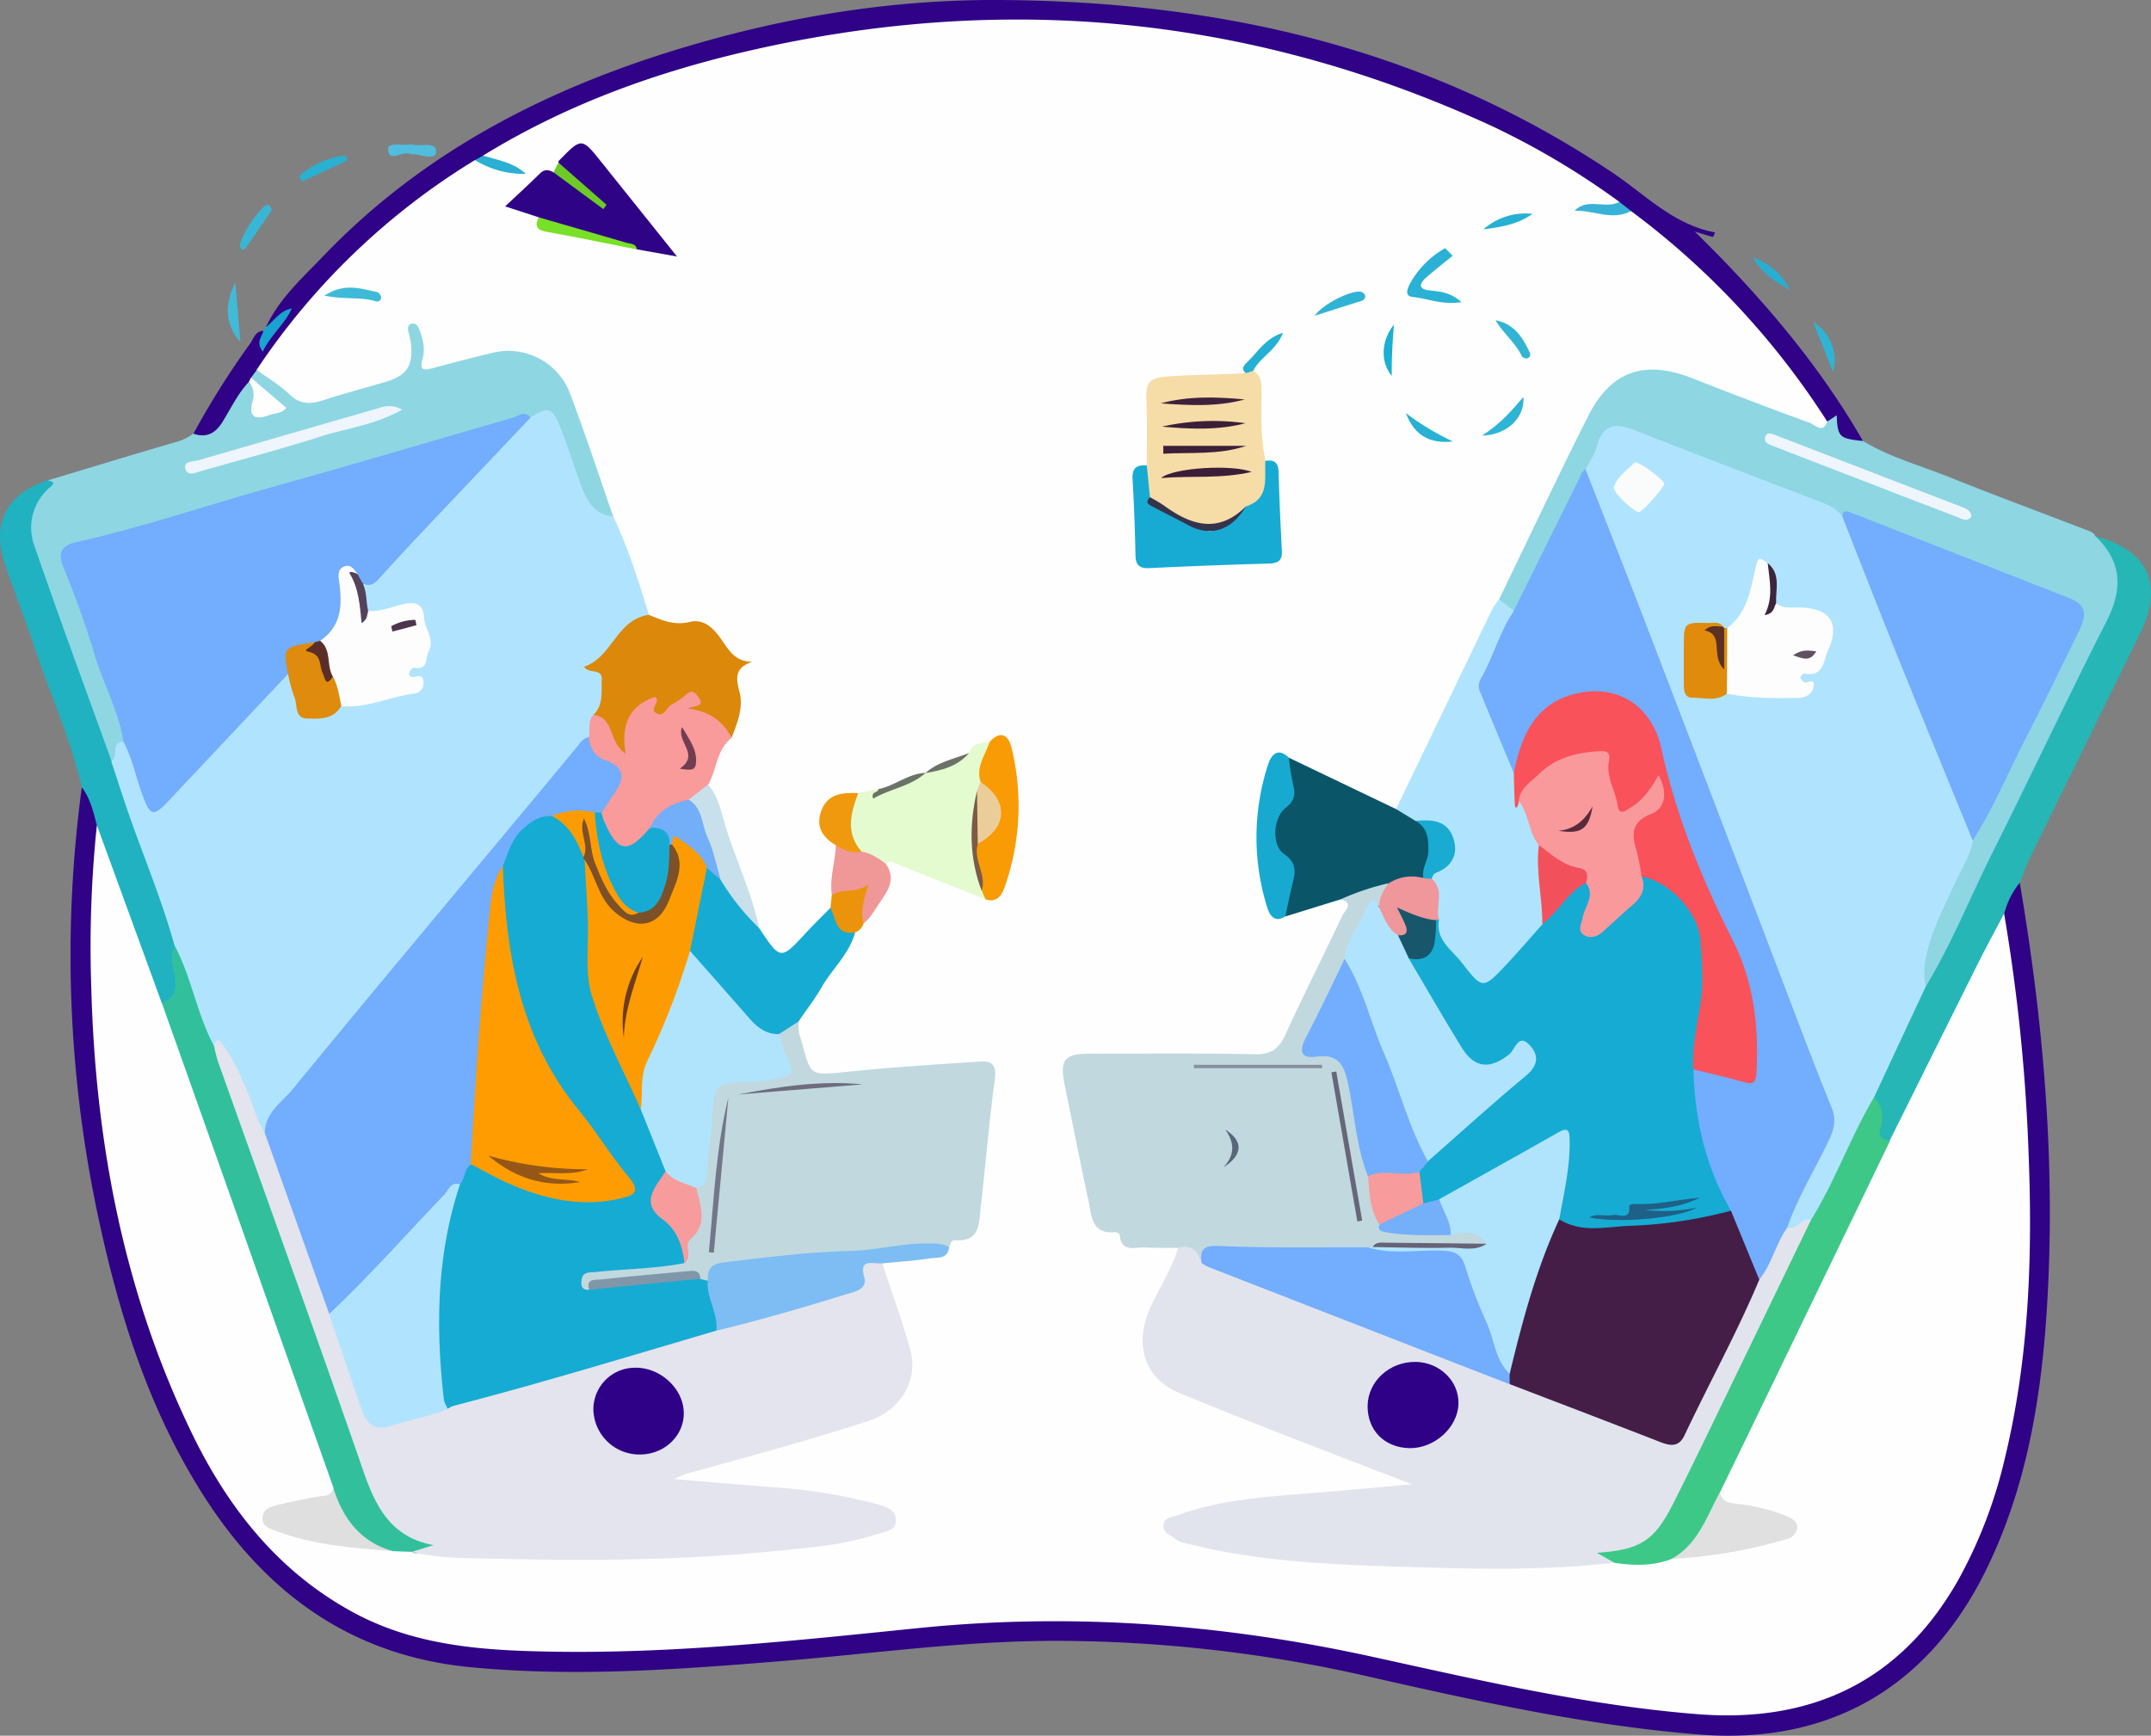 <svg xmlns="http://www.w3.org/2000/svg" viewBox="0 0 544.29 439.28"><rect x="0" y="0" width="544.29" height="439.28" fill="#808080" stroke="none"/><defs><style>.cls-1{fill:#2f0286;}.cls-2{fill:#8dd6e2;}.cls-3{fill:#8ed6e2;}.cls-4{fill:#2f0287;}.cls-5{fill:#26b6b6;}.cls-6{fill:#20b2c1;}.cls-7{fill:#50bdde;}.cls-8{fill:#41bad8;}.cls-9{fill:#39b6d5;}.cls-10{fill:#2eb4d5;}.cls-11{fill:#1aa2d1;}.cls-12{fill:#29b1d1;}.cls-13{fill:#27afd3;}.cls-14{fill:#fefefe;}.cls-15{fill:#b0e4fe;}.cls-16{fill:#72adfe;}.cls-17{fill:#eff5fc;}.cls-18{fill:#39b2d7;}.cls-19{fill:#2bafd2;}.cls-20{fill:#3dc887;}.cls-21{fill:#32c09c;}.cls-22{fill:#e3e4ed;}.cls-23{fill:#e2e4ed;}.cls-24{fill:#c1d8df;}.cls-25{fill:#0b5569;}.cls-26{fill:#f6dca7;}.cls-27{fill:#16abd3;}.cls-28{fill:#db880b;}.cls-29{fill:#f99a9b;}.cls-30{fill:#e3fbcf;}.cls-31{fill:#7dbdf3;}.cls-32{fill:#17abd3;}.cls-33{fill:#2f0386;}.cls-34{fill:#f99b05;}.cls-35{fill:#18a9d0;}.cls-36{fill:#dfe0df;}.cls-37{fill:#dfdfdf;}.cls-38{fill:#c8e0eb;}.cls-39{fill:#ef9897;}.cls-40{fill:#f1990e;}.cls-41{fill:#eb940b;}.cls-42{fill:#2ab1d5;}.cls-43{fill:#78e027;}.cls-44{fill:#3ebad8;}.cls-45{fill:#6dca27;}.cls-46{fill:#2fb3d5;}.cls-47{fill:#32b5d4;}.cls-48{fill:#28b1d3;}.cls-49{fill:#26b1d2;}.cls-50{fill:#1bafd2;}.cls-51{fill:#24b0d3;}.cls-52{fill:#6c7267;}.cls-53{fill:#6b7167;}.cls-54{fill:#fdfdfd;}.cls-55{fill:#e08b0c;}.cls-56{fill:#fafcfc;}.cls-57{fill:#3c263d;}.cls-58{fill:#441e47;}.cls-59{fill:#f9525b;}.cls-60{fill:#fa999b;}.cls-61{fill:#ef979b;}.cls-62{fill:#f2515c;}.cls-63{fill:#19abd2;}.cls-64{fill:#df8b0d;}.cls-65{fill:#54425a;}.cls-66{fill:#5b2f28;}.cls-67{fill:#2f0187;}.cls-68{fill:#b0e4fd;}.cls-69{fill:#72aefd;}.cls-70{fill:#f79b9d;}.cls-71{fill:#74affa;}.cls-72{fill:#898e9d;}.cls-73{fill:#676678;}.cls-74{fill:#666277;}.cls-75{fill:#5a677b;}.cls-76{fill:#f89b9c;}.cls-77{fill:#8097a9;}.cls-78{fill:#737787;}.cls-79{fill:#6e6c7d;}.cls-80{fill:#3b1f38;}.cls-81{fill:#3c2039;}.cls-82{fill:#3c1f38;}.cls-83{fill:#3e223b;}.cls-84{fill:#34344d;}.cls-85{fill:#fc9c02;}.cls-86{fill:#73aef8;}.cls-87{fill:#713d51;}.cls-88{fill:#ebcd9a;}.cls-89{fill:#7a5b47;}.cls-90{fill:#605062;}.cls-91{fill:#5b3124;}.cls-92{fill:#18576b;}.cls-93{fill:#1e6087;}.cls-94{fill:#592a3b;}.cls-95{fill:#fe9c01;}.cls-96{fill:#4b364d;}.cls-97{fill:#7c5029;}.cls-98{fill:#6f3b1d;}.cls-99{fill:#955717;}</style></defs><title>Recurso 8</title><g id="Capa_2" data-name="Capa 2"><g id="Capa_1-2" data-name="Capa 1"><path class="cls-1" d="M511.08,223.41c5.93,34.9,9,70,7,105.41-1.34,23.85-5,47.33-15.8,69.06-14.74,29.55-39.8,43.79-72.71,41.07-28.25-2.32-55.85-8.41-83.43-14.68a355.68,355.68,0,0,0-79.21-9c-22.64,0-45.14,3.1-67.69,5-26.72,2.19-53.4,4.25-80.25,1.66-28.21-2.72-49.23-16.79-65-39.68C38.21,359.12,30.06,333,24.44,306a317.11,317.11,0,0,1-3.73-106.79c4.32,2,4.29,6.08,4.91,9.88-.86,13.64-1.1,27.3-.84,41,.72,37.91,7.74,74.53,23.66,109.09C56.69,377.09,68,392.75,85,403.77c9.92,6.43,20.75,9.81,32.27,11.19,23.42,2.79,46.8,1.37,70.22-.45,18.25-1.43,36.45-3.3,54.72-4.56,8-.54,16-.63,23.9-1.53,7.12-.81,14.28.59,21.41,1,30.2,1.83,59.69,8,89.08,14.84a356.55,356.55,0,0,0,52.33,8c21.45,1.75,40.79-3.1,55.69-19.85,12-13.47,18.13-29.75,21.91-47.05,4.17-19.11,5.26-38.45,5.37-58,.14-24.59-2.72-48.82-5.54-73.12-.08-.65-.33-1.28-.4-1.95C506.25,228.52,507.18,225.11,511.08,223.41Z"/><path class="cls-2" d="M471.41,111.6c6.81,4.14,14.51,6.2,21.82,9.14,11.31,4.56,22.77,8.77,34.14,13.17,1,.4,2.28.62,2.86,1.8,7.46,3.63,9,12.55,4.87,20.27-8.08,15.28-14.87,31.2-22.81,46.55-7.25,14-13.58,28.51-20.8,42.55-1,1.92-1.38,4.64-4.43,4.74-3.47-4.66-1-9.22.5-13.62,2.75-8.18,7-15.74,10.64-23.53,8.61-17.24,17.28-34.46,25.57-51.87,2.78-5.85,2.33-7-3.55-9.2-16.62-6.29-33.21-12.69-49.69-19.36-1.53-.61-3-1.57-4.74-1.24-16.54-7.66-33.9-13.25-50.8-20-6.75-2.72-7.1-2.42-10.53,4.26a43.75,43.75,0,0,1-2.19,3.9C397.11,129.52,392,140,386.85,150.34c-.86,1.73-1.16,3.9-3.36,4.69a5.5,5.5,0,0,1-4.85-3.51,5,5,0,0,1,.63-3.35c7.11-15,14.34-30,22-44.76,5.22-10,15.11-13.61,25.72-9.7,9.52,3.51,19,7.09,28.42,10.89,1.95.79,3.89,2,6.18,1.15,2.26-1.44,4.11-2.22,4.69,1.66C466.7,110.07,469.89,110,471.41,111.6Z"/><path class="cls-3" d="M12.14,121.56C23,118.3,33.73,115,44.58,111.85a12.71,12.71,0,0,0,4.34-2.11c4.39-1,6.67-4.22,8.82-7.8,1.34-2.23,2-5.32,5.51-5.52a3.88,3.88,0,0,1,1.94,3.79c-.73,4.76,2,3.87,5.42,2.83a25.2,25.2,0,0,1-7.7-7.61,2.3,2.3,0,0,1,2.54-2.2c3.47,1,5.93,3.6,8.82,5.51a8.33,8.33,0,0,0,7.56,1c4.76-1.46,9.59-2.72,14.37-4.12,5.66-1.66,6.56-3,6.4-8.91-.06-2-1.36-5,1.75-5.28,2.86-.29,3.38,2.74,3.88,5,1.18,5.21,1.13,5.23,6.48,3.9,2.9-.73,5.8-1.47,8.71-2.15,9.31-2.16,17.85,1.27,21.57,10,4.23,9.9,7.5,20.23,10.84,30.49a2.79,2.79,0,0,1-.23,1.94c-3.85,1.09-6.55-.32-8.68-4.89-1.47-3.17-2.39-6.57-3.6-9.85-.68-1.88-1.38-3.76-2-5.66-1.17-3.71-3.41-5.16-7.19-3.77-9.65,1.82-18.87,5.18-28.28,7.83C77.88,122.1,50,130.37,22,138.1c-5.06,1.39-5.41,1.93-3.7,6.9,3.94,11.47,7.77,23,12.11,34.32,1,2.6,2.33,5.21,1.51,8.18-1.43,1.72-.87,4.75-3.65,5.6-2.29-.44-2.44-2.52-3.05-4.14-5.94-15.83-11.3-31.86-17.1-47.74C5.43,133.91,6.44,127.22,12.14,121.56Z"/><path class="cls-4" d="M65,93.6l-1.48,2c.22.51,0,.83-.5,1-2.86,3-4.61,6.81-6.79,10.29-1.74,2.79-4.05,4-7.28,2.87A209.62,209.62,0,0,1,63.26,87c.91-1.23,1.29-3.17,3.35-3.29,2.62,1.67,2.16-2,3.56-2-.72.57-1.52,1.58-2.9,1.12,3.33-7.21,9.2-12.44,14.52-18C107.33,38.17,139,22.08,174,11.72,199.66,4.12,225.93-.12,252.64,0,308.38.27,361.06,12.16,408.1,43.75c8.29,5.57,15.36,13.12,25.89,15.07-.18.39-.35.78-.52,1.18l-4.62-1.39c16.31,16,31.12,33.13,42.56,53-6-.62-6.42-1-6.65-6.51l-2.39,1.59c-1.7-.26-2.4-1.67-3.23-2.87a225.39,225.39,0,0,0-46.58-49.24,45,45,0,0,0-4.91-3.27C372.26,26.49,332.47,13.42,290,8.62,231.34,2,175.45,11.23,123.41,40.11c-.85.54-1.8.9-2.63,1.47A179.56,179.56,0,0,0,68.55,90.45C67.61,91.76,66.91,93.4,65,93.6Z"/><path class="cls-5" d="M487.26,249.74c6.57-10.81,11.23-22.57,16.87-33.84,9.74-19.47,19-39.19,28.87-58.58,4.21-8.22,4-15.15-2.77-21.61,13.25,3.46,17.35,12.18,11.37,24.44-9.19,18.82-18.48,37.58-27.68,56.4-1.09,2.22-1.9,4.57-2.84,6.86a20.14,20.14,0,0,0-3.94,7.9,26.84,26.84,0,0,1-2.87,8.36q-11.16,21.9-21.64,44.12c-1,2.17-1.73,4.75-4.49,5.61-2.85,0-3.82-1.69-3.61-4.17a15.17,15.17,0,0,0-1.17-7.24c-.29-1.92.49-3.59,1.31-5.23,3.27-6.54,6.52-13.09,9.82-19.62C485.16,251.82,485.76,250.4,487.26,249.74Z"/><path class="cls-6" d="M12.14,121.56c2.41.61.9,1.36.1,2.13a13.35,13.35,0,0,0-3.45,14.7c6.26,18.18,12.93,36.2,19.45,54.29a5.56,5.56,0,0,1,2.31,3.12C35.06,209,40.1,221.9,44.65,235a11,11,0,0,1,.67,4.89c-.88,2.25,0,4.46.13,6.69.15,3.19.53,6.71-3.83,7.77-2.24-.32-2.79-2.18-3.41-3.88C34,239.09,30,227.64,25.9,216.18c-.83-2.37-.92-4.89-1.39-7.33-.88-3.35-1.65-6.75-3.8-9.6-2.82-12.17-8-23.52-11.94-35.32-2.34-7.09-5.1-14-7.5-21.11C-2.25,132.42,1.61,125,12.14,121.56Z"/><path class="cls-7" d="M104.36,36.52c2,.79,6.06-1,6,1.95-.07,2.24-3.9.57-6.06.57a1.18,1.18,0,0,1-.49-.08c-1.89-.9-5.48,2.37-5.61-1.11C98.09,35.74,102.13,37,104.36,36.52Z"/><path class="cls-8" d="M59.56,71.59c.5,5.78.86,10,1.27,14.89C57.18,82.72,56.54,77,59.56,71.59Z"/><path class="cls-9" d="M68.76,53.14c-2.21,3.26-4.41,6.7-6.88,9.94-.39.51-1.51-.48-1.12-1.45a25.27,25.27,0,0,1,6.16-9.45C67.53,51.62,68.5,51.72,68.76,53.14Z"/><path class="cls-10" d="M463.85,94.16,458.8,81.51A11.22,11.22,0,0,1,463.85,94.16Z"/><path class="cls-11" d="M67.27,82.81c2.12-1.63,3.54-4.2,6.58-4.77-1.75,4-5.29,6.62-7.36,10.95-1.95-2.63,0-3.83.12-5.29Z"/><path class="cls-12" d="M75.67,44.6a21.16,21.16,0,0,1,11.69-5.23l.57,1.2L76.5,45.93Z"/><path class="cls-13" d="M452.92,73.31c-3.77-2-7.22-4.35-9.43-8.14A16.4,16.4,0,0,1,452.92,73.31Z"/><path class="cls-14" d="M24.51,208.85q8.21,22.47,16.4,44.94c2,1.07,2.39,3.12,3.07,5,9.5,25.74,18.37,51.7,27.75,77.48,4.21,11.56,8.18,23.21,12.38,34.77.68,1.88,1.51,3.72,1.21,5.79-.42,2.44-2.33,3-4.34,3.36-2.91.57-5.85,1-8.72,1.83-1.26.35-3,.6-3.12,2-.18,1.79,1.71,2.19,3,2.79a18.39,18.39,0,0,0,5.23,1.48c7.34,1,14.57,2.81,22,2.88a23.77,23.77,0,0,1,4.91.41A167.68,167.68,0,0,0,125.66,393c26.28.54,52.55.29,78.7-2.92a100.55,100.55,0,0,0,14.73-2.63c1.8-.49,4.66-.62,4.53-3-.13-2.18-2.9-2.42-4.79-2.87a181.94,181.94,0,0,0-20.66-3.4c-7.6-.9-15.29-.71-22.86-1.92a14.61,14.61,0,0,1-3.42-.61c-2-.83-2.15-1.9-.33-3.12a16.37,16.37,0,0,1,4.66-1.74c14-4.16,28.29-7.54,42.11-12.44,9.53-3.39,12.93-10,9.6-19.54q-2.33-6.6-4.51-13.24c-.61-1.87-1.46-3.76-.61-5.8,2.63-2.52,6-2.27,9.28-2.61,2.57-.26,5.39.09,7-2.66a5.26,5.26,0,0,1,3.21-2.22c2.72-.68,3.7-2.71,3.95-5.14,1.09-10.73,2.73-21.4,3.56-32.16.28-3.64-1.25-4.73-4.52-4.73a140,140,0,0,0-15.87,1.34c-5.6.66-11.23.54-16.83,1.33-7.1,1-9-.67-11-7.69a14.36,14.36,0,0,1-.7-5.4c.53-3.82,3.07-6.56,5.17-9.54,3.16-4.49,6.3-9,9-13.78a33.91,33.91,0,0,1,2.53-3.45c3.5-4.35,6.91-8.74,6.13-14.86,1.52-2.08,3.27-.75,4.89-.25,7.08,2.2,13.72,5.49,20.62,8.14,2.54-.28,3.76-2,4.35-4.22,2.66-9.76,3.53-19.64,1.45-29.63-.44-2.09-.87-4.54-4.1-3.59a14,14,0,0,0-5.42,2.57c-3.28,2.19-7.19,3-10.58,5a12.33,12.33,0,0,1-1.29.57c-3.86,1.18-7.41,3.21-11.36,4.14-1.66.07-3.21.73-4.85.94-.81.12-1.64.08-2.45.23-6.51,1.16-7.7,5.13-3.26,11,1.66,4.64-.64,9.21-.27,13.84a8.25,8.25,0,0,1-.63,2.86A69.06,69.06,0,0,1,202.22,240c-4.16,4-5.17,3.88-8.57-.61a17.77,17.77,0,0,1-2.71-4.75c-4-11.92-8.25-23.74-12.36-35.61.85-4.89,1.27-10,5.49-13.51,3.1-5.34.45-11.44,2.26-17,.61-1.86-2.4-2.37-3.32-3.92-2.65-4.5-6.58-6.19-11.77-5.51-3,.38-5.38-1.37-7.59-3.21-3.36-8.22-7.25-16.27-8.5-25.21-3.63-10.45-7.09-21-11-31.32a16.66,16.66,0,0,0-19.45-10.07c-5.15,1.21-10.27,2.56-15.38,3.94-2.23.6-3.22.34-2.43-2.29s.11-5.27-.87-7.77c-.31-.77-.9-1.48-1.88-1.23s-1,1.15-.81,2a26.2,26.2,0,0,1,.65,2.89c.58,5.85-1,8.24-6.54,9.87-5.23,1.54-10.52,2.92-15.71,4.62-3.21,1-5.8,1.09-8.48-1.49-2.46-2.39-5.52-4.17-8.32-6.22a177.07,177.07,0,0,1,55.22-53.07,4.72,4.72,0,0,1,2.86.32c2,.66,4.11.85,5.78,1.88-1.77-1.67-5.17-.55-6.55-3.36,20.56-12.66,43-20.85,66.31-26.29C253.72-2.13,316.88,3.89,377.72,32a197.86,197.86,0,0,1,32.06,19.1c-1.24,2.19-3.25,1.81-5.6,1.59-.21,0-.23-.07.24.07,2.73.8,5.57,0,8.31.66a201.8,201.8,0,0,1,49.64,53.27c-1.15,3.24-3.11.8-4.35.35q-14.92-5.44-29.71-11.28c-12.1-4.74-20.6-2-26.41,9.49-7.77,15.36-15.07,31-22.58,46.44.5,1.8-.48,3.24-1.18,4.72-7.24,15.33-15.32,30.25-22.3,45.72a6,6,0,0,1-2.49,3c-2.32.76-4.17-.52-6.06-1.45-7.24-3.57-14.41-7.28-21.7-10.73-3-.54-3.77,1.75-4.25,3.82-2.28,9.84-2.63,19.74-.07,29.61.53,2.05,1.13,4.36,4.15,4,4.92-.69,9.2-3.89,14.35-3.63,2.76.93,2.33,3,1.49,4.88-4.88,11.14-10.23,22-15.84,32.82-1.62,3.13-4.41,3.68-7.59,3.66-13.15-.06-26.3.17-39.45.13-7.52,0-8.25.84-6.95,8,1.72,9.5,3.95,18.9,5.9,28.36.88,4.26,7.42,9.35,11.78,9.55,3.11.14,6.36-.69,9.24,1.24,1.23,2.05.14,3.86-.68,5.65-1.44,3.18-3.16,6.24-4.6,9.42-4.73,10.45-2.19,17.19,8.35,21.6,15.65,6.55,31.51,12.61,47.36,18.66,2,.77,4.08,1.46,6,2.41,1.43.7,3.59,1.3,3.14,3.22s-2.67,1.8-4.27,1.74c-6.84-.27-13.6.86-20.41,1.19a191.3,191.3,0,0,0-28.19,3.58,27.19,27.19,0,0,0-6.15,2c-2,.95-1.91,2.09-.18,3.22a14.29,14.29,0,0,0,5.16,1.79c11.93,2.4,24,3.4,36.13,4.33,14.62,1.12,29.25.69,43.88.95,8.16.15,16.27-.55,24.41-1a84.66,84.66,0,0,0,14.14-1c8.93-.91,17.89-1.7,26.49-4.51,1.21-.4,3-.52,3.07-2.09.06-1.87-1.87-2.1-3.23-2.53a75,75,0,0,0-9.24-2.14c-2.33-.41-4.67-1-5.19-3.86,1-5.49,3.82-10.28,6.27-15.15,11.4-22.59,22-45.58,33.48-68.13,1.13-2.22,2-4.58,4.13-6.16q11.2-22.53,22.44-45.05c2.07-4.14,4.31-8.21,6.46-12.32a456.49,456.49,0,0,1,6.17,60.06c1.06,26.19.22,52.24-6,77.87a119.18,119.18,0,0,1-11.7,30.6c-14.53,25.74-37.07,36.34-65.86,34.1-28.09-2.19-55.47-8.64-82.93-14.64-37.78-8.24-75.93-11.09-114.59-7.14-30.61,3.12-61.28,6.44-92.13,5.95-17.34-.27-34.63-1.32-50.42-9.8-19.79-10.64-32.73-27.56-42-47.34C31.06,325.81,24.1,288.39,23.09,249.76A297.36,297.36,0,0,1,24.51,208.85Z"/><path class="cls-15" d="M487.26,249.74q-6.51,13.92-13,27.86c0,4-2.44,7.09-4,10.44-3.35,7.15-6.07,14.66-11.07,20.95-2.4,1-4.48,4.42-7.5,1.05.26-5.24,3.58-9.22,5.73-13.64,6-12.37,6-12.28,1-25.08-13.94-35.63-27.33-71.46-41-107.18-4.53-11.8-8.87-23.67-13.58-35.41-1.29-3.2-3-6.35-2.58-10,1-1.93,2.28-3.76,2.83-5.8,1.43-5.41,4.5-6,9.28-4.15,16.14,6.35,32.35,12.51,48.54,18.73a10.44,10.44,0,0,1,4.33,3.2c2,1,2.56,3,3.29,4.82,9.45,23.83,19.05,47.61,28.59,71.41a11.8,11.8,0,0,1,1.14,5.81c-.84,4.09-3.12,7.57-4.82,11.29-3.08,6.74-6.64,13.28-7.5,20.88A20.17,20.17,0,0,0,487.26,249.74Z"/><path class="cls-16" d="M401.18,118.71c5.68,14.54,11.43,29.05,17,43.63q18.92,49.32,37.73,98.7c2.49,6.51,5,13,7.64,19.47,1.18,2.92.49,5.45-.79,8.12-3.52,7.33-7.8,14.3-10.51,22-.93,5.27-2.28,10.32-7.18,13.47-3-1.14-2.86-4.24-4-6.52a113.76,113.76,0,0,1-4.46-10.55,77.76,77.76,0,0,1-9.6-33,5.2,5.2,0,0,1,.71-3.33c3.3-2.29,6.42-.11,9.53.53,5.32,1.09,5,1.09,5.59-4.09,1.77-14.66-4.89-26.92-10.74-39.39a194.1,194.1,0,0,1-13-37.66c-2.1-8.81-6.12-12.53-14.89-13.61-6.46-.8-13.06,3.14-16.72,9.65-1.72,3.06-1.68,6.83-4.1,9.56-2.73.19-3.09-2.08-3.74-3.82-1.69-4.5-3.43-9-5.32-13.39a10.62,10.62,0,0,1,.31-10c1.78-3.18,3-6.66,4.56-9.93.83-1.7,1.33-3.88,3.86-4q8.07-16.26,16.11-32.52C399.79,120.88,400.06,119.55,401.18,118.71Z"/><path class="cls-16" d="M499.18,212.73c-6.26-15.33-12.58-30.63-18.77-46-4.83-12-9.5-24-14.25-36.05.16-1.43.9-1.46,2.06-1,18.37,7.2,36.76,14.35,55.12,21.59,4.4,1.73,5,3.79,2.6,8.67-4.36,8.93-8.7,17.87-13.25,26.7S504.48,204.45,499.18,212.73Z"/><path class="cls-15" d="M383.11,154.57c-3.69,5.32-5.21,11.7-8.44,17.25a3.69,3.69,0,0,0-.12,3.35q4.23,10.25,8.5,20.47c2,1.76,1.82,4.08,1,6.14-.93,2.37.86.16.93.67,3.41,3.2,3.78,7.81,5.5,11.79-.06,6.18,1.74,12.25,1,18.46-2.94,6.88-8.43,11.66-13.76,16.55-1.32,1.21-3.28,1.64-4.48.2-4.15-4.94-10.07-8.79-10.39-16.19-.26-3.69-.06-7.43-1.28-11-.07-1.56,1.05-2.31,2.12-3.1,2.17-1.59,3.45-3.64,2.67-6.39s-3.18-3.55-5.79-3.75a17,17,0,0,1-2.46-.29c-2-.89-4.59-1-4.87-3.93q12.17-25.32,24.36-50.64a19.26,19.26,0,0,1,1.7-2.46Z"/><path class="cls-17" d="M498.88,130.67c-1.11,1.63-2.54.59-3.78.12q-14.21-5.43-28.38-10.93c-5.9-2.28-11.8-4.53-17.68-6.84-1.17-.46-3-.9-2.31-2.6.55-1.34,2-.5,3.07-.09q23.28,9,46.54,17.94C497.39,128.68,498.6,129,498.88,130.67Z"/><path class="cls-15" d="M155.15,130.68c3.81,8,6.46,16.47,9.06,24.93-1.16,2.25-4.14,2.38-5.35,4.31-2.57,4.12-8.92,6.58-5.52,13.5,1.18,2.41-.06,5.58-1.85,8-1.09,1.57-.8,3.59-1.71,5.22-15.72,18.26-30.77,37.1-46.26,55.55C93,254.66,82.83,267.36,72.29,279.78c-1.85,2.18-3.17,4.65-4.81,6.93-3,.23-3.24-2.22-4-4.14-1.91-5.11-3.74-10.26-6.72-14.9-.87-1.35-1.38-3.12-3.54-2.91-4.77-7.8-7.19-16.43-9-25.28-3-10.84-7.29-21.26-11.07-31.85-1.77-4.94-3.33-10-5-14.95,2-1.1-.31-4.72,3-5,3.37,1.59,3.29,5.14,4.47,8,.58,1.38.77,2.9,1.29,4.3,1.48,4,2.57,4.23,5.34,1,8.11-9.48,17.46-17.79,25.63-27.22,1.37-1.59,2.73-4.05,5.69-2.93a11.91,11.91,0,0,1,2,4.5c1.78,5.45,3.3,6.12,8.68,3.74.61-.27,1.15-.67,1.74-1,3-1.06,6.25-.86,9.28-1.83s6.16-1.22,9.53-2.73c-2.75-2.26-2.59-3.88.22-5.82s3-7.07.63-11.46c-1.71-3.18-4.32-1.38-6.6-1.06-2.11.3-4.21,1.22-6.24-.26a9,9,0,0,1-1.43-6.45c9-9,17.89-18.16,26.56-27.52,5-5.44,9.64-11.42,16.21-15.25,4.51-2.83,5.64-2.59,7.6,2.36s3.61,10.28,5.5,15.39C148.73,127.07,150.6,130.35,155.15,130.68Z"/><path class="cls-16" d="M72.9,170.57q-15.08,16-30.13,32c-3.9,4.17-4.7,4.14-6.7-1.31-1.66-4.5-2.56-9.27-4.84-13.56-1.15-7.79-5.14-14.64-7.31-22.12a231.75,231.75,0,0,0-7.87-22c-1.59-3.93-.26-5.59,3.37-6.4,16.82-3.8,33.14-9.36,49.74-14,20.24-5.62,40.37-11.64,60.56-17.44,1.45-.42,3-1.9,4.54-.06q-13.83,14.59-27.66,29.2-5.28,5.6-10.44,11.29c-1.31,1.46-2.57,2.63-4.6,1.27-1.2-.13-1.77-1.15-2.6-1.78-3.46-.26-1.44,2.26-1.45,3.29,0,5.71-.74,11-6.15,14.4a7.48,7.48,0,0,1-2,.62C74.45,163.46,74.21,167.55,72.9,170.57Z"/><path class="cls-17" d="M101.75,103.69c-7,3.91-14.07,4.69-20.63,6.79-9.94,3.17-20,5.84-30.07,8.69-1.48.42-3.67,1.57-4.16-.66-.4-1.84,2-1.66,3.36-2.05q22.92-6.63,45.83-13.25A6.47,6.47,0,0,1,101.75,103.69Z"/><path class="cls-14" d="M63,96.58l.5-1,8.94,7.63c-1.11,1.48-2.91,1.31-4.39,1.87-3.34,1.26-5.27.54-4.16-3.47A5.39,5.39,0,0,0,63,96.58Z"/><path class="cls-18" d="M412.73,53.41c-4.8,2.56-9.5-.26-14.3-.08,3.34-3.44,7.8-.28,11.34-2.24Z"/><path class="cls-19" d="M122.28,39.37C126,40.55,130,41.14,133.05,44a23.51,23.51,0,0,1-12.86-3.47Z"/><path class="cls-20" d="M458.27,308.72c6.18-9.93,10-21.09,16-31.12,1.82,2.35,2.62,4.9,1.58,7.84-.8,2.28.54,3,2.43,3.24q-13.83,28.63-27.66,57.25-7.68,15.88-15.39,31.75c-1.63,7.38-3.93,14.27-12.2,16.84-4.73,1.84-9.59,1.75-14.5,1-1.79-.7-4-.37-5.45-2,.94-2.37,3-2.06,4.72-2.2a15.25,15.25,0,0,0,13-8.87c7.73-15.29,15.4-30.61,22.84-46.05C448.11,327,451.73,317.06,458.27,308.72Z"/><path class="cls-21" d="M44.29,239.48c4.22,8.05,5.55,17.24,9.88,25.25C56,266,56.28,268.05,57,269.89q19.13,52.62,37.51,105.49c2.08,6,5.47,10.59,11.87,12.47,1.64.48,4.25.49,4.12,2.84-.16,2.88-3.18,1.55-4.82,2.36a1.54,1.54,0,0,1-1.4-.3l-4.86-.18c-10.09-2-14.15-6.32-15.05-16.07Q73.13,344.75,61.93,313q-10.47-29.62-21-59.22c4.41-1.46,3.54-5.13,3-8.19C43.51,243.41,43.09,241.47,44.29,239.48Z"/><path class="cls-22" d="M104.23,392.75l5.46-1.71c-10.76-2-14.6-9.64-17.77-18.8-12-34.65-24.51-69.14-36.8-103.7a37.87,37.87,0,0,1-.95-3.81c.83-2.89,1.9-.76,2.44,0,3.65,5.31,6,11.27,8.13,17.28A24.39,24.39,0,0,0,67,286.72c2.13.91,2.49,3,3.16,4.83,4.89,13.44,9.57,27,14.45,40.41,2.19,7.67,5.14,15.08,7.81,22.59,1.8,5.08,2.87,5.74,8.15,4.47A82.69,82.69,0,0,0,113,355.25c22.61-6.76,45.32-13.21,68-19.8C191,332.72,201.07,330,211.06,327c3.08-.92,5.72-1.88,6.46-5.84.59-3.23,3.18-3.32,5.71-1.5,2.37,7.25,5,14.44,7.05,21.77,2.27,8-2.53,15.59-10.46,18.16-15.28,5-30.78,9.15-46.26,13.43a29.72,29.72,0,0,0-3,1.31c9.78.81,18.72,1.56,27.66,2.28a130,130,0,0,1,22.95,3.89c2.39.63,5.48,1.27,5.55,4.16s-3.15,3.05-5.25,3.73c-8.25,2.68-16.89,3.31-25.42,4.16-23.67,2.37-47.45,2.52-71.19,1.91C118,394.32,111,394.46,104.23,392.75Z"/><path class="cls-23" d="M458.27,308.72q-13.56,28.06-27.13,56.13-3.81,7.86-7.74,15.66c-4.76,9.44-8.29,11.74-19.32,12.48l4.41,2.5c-18.91,2.2-37.91,1.54-56.83.94-16.82-.54-33.75-1.43-50.25-5.53-1.45-.36-2.92-.5-4.14-1.54s-3.25-1.42-2.84-3.61c.34-1.87,2.07-1.74,3.46-2.25,12-4.38,24.6-4.84,37.13-5.86,7.34-.6,14.68-1.35,22.27-2-9.53-3.67-19.07-7.29-28.57-11-10.19-4-20.4-7.93-30.48-12.18-8.58-3.62-11.32-12.11-7.26-21.31,2.28-5.16,5.54-9.86,7.14-15.34,3.59-3,5.34-.28,7.15,2.27,6.07,4.27,13.29,5.88,20,8.56,19.1,7.6,38.34,14.85,57.4,22.55,11.76,4.13,23.27,8.92,34.92,13.33,6,2.25,7,2.06,9.54-3.86,4.45-10.22,9.66-20.05,14.56-30,.87-1.77,1.51-3.74,3.43-4.77,3.25-3.93,4.2-9.11,7.14-13.22C454.77,311.55,455.85,308,458.27,308.72Z"/><path class="cls-24" d="M304.1,319.69c-.92-2.94-2.5-4.87-6-3.86-2.83,0-5.66,0-8.49-.12-2.48-.13-5.88,1.37-6.26-3.14,0-.29-.81-.77-1.2-.74-6,.56-5.91-4.13-6.71-7.88-2.08-9.71-4-19.45-6-29.19-1.35-6.65-.19-8.1,6.48-8.09,13.83,0,27.66-.16,41.48.15,4.17.1,6.21-1.33,7.88-5,4.6-10.12,9.64-20,14.39-30.1.58-1.23,3.13-3.16-.48-4.08,3.06-3.77,7.17-4.71,11.76-4.39,1.38,2.52-.36,4.35-1.38,6.35-1.82-1-1.8-1-2.66,1.12-1.73,4.3-4.63,8.07-5.64,12.69-2.76,6-5.73,12-8.56,18-1.41,3-1.22,4.81,2.55,4.84,4.61,0,6.2,2.92,7.06,6.89,1.75,8.11,2.69,16.39,4.88,24.41.88,3.84,1.06,7.86,2.87,11.46,3.34,3,7.45,2,11.3,2.2a36.81,36.81,0,0,0,5.93-.22,11.08,11.08,0,0,1,7.23.56c1.65.66,3,1.64,1.43,3.66-3.82,1.69-7.86.66-11.8.9-5.46.32-11-.56-16.38.58a11.73,11.73,0,0,1-1.75.42c-11.39.43-22.79.17-34.18.14C308.91,317.22,306.27,317.56,304.1,319.69Z"/><path class="cls-24" d="M202.07,258.52a12.22,12.22,0,0,0,.15,3c3.32,11,1.49,10.86,13.43,9.61,10.69-1.11,21.44-1.72,32.17-2.47,3-.22,4.41.73,3.92,4.41-1.46,10.81-2.34,21.69-3.59,32.53-.45,4-.13,8.78-6.49,8.29-1-.08-1.21,1-1.44,1.78-9.06.73-18.07,2.13-27.14,2.51s-17.82,1.48-26.7,2.47a9.55,9.55,0,0,0-6.59,3.06,3.07,3.07,0,0,1-2.38.58c-3.7-2.18-7.47.14-11.23-.11-4.46-.31-8.86,1.39-13.38,1-1.88-.18-2.86,1.56-4.45,2-2.25-.53-2.32-2.18-1.79-3.88.63-2,2.39-2.79,4.29-2.89,4.82-.23,9.57-1.17,14.4-1.26,2,0,4,.06,5.87-.77,5.35-5,4.69-11.55,4.69-17.95,2.79-5.7,2.25-12,2.88-18,.86-8.19,1.88-9.47,10.25-10.1,2.94-.22,6.53.55,8.44-1.92s-1.57-5.19-.88-8C197.55,259.83,199.31,258.43,202.07,258.52Z"/><path class="cls-25" d="M351.48,223.5a64.46,64.46,0,0,0-12.3,4.13l-13.89,4.3c-1.61-2.21-.65-4.54-.09-6.71.85-3.25.73-5.91-1.58-8.78a9.13,9.13,0,0,1-.28-11.24c2.23-3.17,3-6.1,2-9.72a3.54,3.54,0,0,1,.8-3.72l27.12,13,4.94,3c5,1.06,4.56,4.91,4.37,8.62a12.06,12.06,0,0,1-1.75,5.14C358,223.58,354.79,223.77,351.48,223.5Z"/><path class="cls-26" d="M290.18,117.78c0-5.65.14-11.31-.1-17-.16-3.62.6-5.08,4.78-5.45,6.8-.6,13.6-.42,20.38-.92.46-.69.92-1.39,1.86-.6,2,1.14,2.13,3,2.14,5.09,0,5.91-.4,11.85,1,17.69,2.81,5.83,2,8.47-4,12.56-12.93,7.48-9.19,6.74-21.28.3-1.6-.86-3.35-1.53-4.38-3.17C289.48,123.52,288.91,120.69,290.18,117.78Z"/><path class="cls-27" d="M202.07,258.52q-2.41,1.56-4.84,3.11c-2.22,1.82-4.32.65-5.82-.81-6.54-6.34-13.22-12.61-17.79-20.67a100,100,0,0,1,3.89-20c2.4-2,3.58.56,5.22,1.42a102.48,102.48,0,0,1,9.35,13.29c5.45,8.19,5.43,8.17,11.86,1.23,2-2.17,4.14-4.24,6.21-6.36,2.74,1.42,3.54,4.77,6.23,6.24-1.45,5.45-5.76,9.17-8.46,13.87C206.19,252.86,204,255.64,202.07,258.52Z"/><path class="cls-28" d="M150.18,180.89c2.57-2.51,1.93-5.78,2.09-8.86s-3.24-1.31-4.48-3.3c7.15-2.33,8.18-12,16.42-13.12,3.31,1.37,6.4,2.75,10.35,1.79s6.41,2.13,8.42,5.08c1.71,2.51,3.35,5,7.39,5-4.59,1.52-4.13,4.27-3.24,7.66,1.05,4-.6,7.85-2,11.58-3-3.63-8.64-4.35-11.62-9.07a15.16,15.16,0,0,0-3.84,2.78,4,4,0,0,1-3.67.85c-1.28-.24-1-3.46-3.26-1.54a7.69,7.69,0,0,0-3.05,4.93c-.11,1-.06,2-.25,3-.23,1.25-.13,2.9-1.87,3.06a3,3,0,0,1-3-2.25C153.7,185.57,151.29,183.62,150.18,180.89Z"/><path class="cls-29" d="M150.18,180.89c5.39.68,3.71,6.91,8.14,9.83-1.26-7.15.8-12.15,7.46-14.34,1.61,1.19-1.69,3.11.33,4.14s2.48-1.5,3.78-2.2a17.92,17.92,0,0,0,3.31-2.19c1.3-1.12,2.06-1.7,3.46.19,1.91,2.59-.78,2.18-2.52,3,5.59.74,8.84,3.3,11,7.41-3.89,3-3.72,8-5.93,11.81-.43,2.75-2.74,3.69-4.75,4.93a14.62,14.62,0,0,0-9.39,7.34c-2,2.4-4.14,5.38-7.58,4.23-4-1.35-5.7-5.05-6.12-9.2a5.88,5.88,0,0,1,.36-1.43c1-2.59,3.73-4.52,3.57-7.5-.16-3.15-3.8-3.36-5.37-5.42-1.17-1.53-2.08-3-.94-4.95C149.48,184.69,148.58,182.52,150.18,180.89Z"/><path class="cls-30" d="M245.22,190.57c.79-2.64,3.16-2.38,5.16-2.81.72,3.59-1.75,6.79-1.29,10.35a12.38,12.38,0,0,1-.91,3.65c-1,7.63-1.18,15.21,1.25,22.65a5,5,0,0,1-.05,3.18c-7.55-3-15.12-5.93-22.64-9-1-.39-1.7-1-2.57,0-2.86.53-4.69-1.49-6.83-2.75-4.66-5.92-4.69-9.62-.16-15.13l5.09-1c4.46,0,8-2.6,12-4.11l-.09.06C237.78,193.83,242,193.2,245.22,190.57Z"/><path class="cls-31" d="M179.11,324.14c-.09-2.82.61-4.26,4.07-4.66,10.67-1.24,21.28-2.67,32-2.89,6.58-.13,13-2,19.69-1.91,1.84,0,3.65,0,5.3,1-.37,3.11-3.08,2.5-4.91,2.79-4,.64-8.05.87-12.08,1.26-2.33.18-6-1.41-4.44,3.69.53,1.76-.83,3-2.68,3.54-11.52,3.58-23.09,7-34.82,9.82C179.29,332.77,176.85,328.86,179.11,324.14Z"/><path class="cls-32" d="M290.18,117.78l.81,8.07c4,3.93,9.14,6,14.07,8.35,2.19,1,3.49-1.36,5.18-2.18a12.52,12.52,0,0,0,5-3.85c6.12-1.92,4.68-7.1,4.95-11.53,2.26-.38,3.29.43,3.35,2.87.17,6.63.48,13.25.83,19.87.13,2.38-.87,3.17-3.17,3.24-10.11.3-20.21.66-30.3,1.16-2.59.12-3.53-.74-3.58-3.32q-.19-9.69-.74-19.36C286.44,118.3,287.82,117.62,290.18,117.78Z"/><path class="cls-33" d="M141.3,41.14c0-.16,0-.37.14-.48,5.73-5.88,5.74-5.88,10.71.32,6.2,7.73,12.39,15.47,19.16,23.94l-10.13-1.81c-5.52-2.58-11.68-2.84-17.37-4.76-2.6-.87-5.64-.82-7.5-3.36l-8.5-2.76c3.14-2.94,6-5.54,8.79-8.3,1.19-1.2,2.22-1,3.45-.32,4.17.35,6.28,4,9.09,5.62C146.89,46.64,142.75,45.21,141.3,41.14Z"/><path class="cls-34" d="M249.38,227.59l-.93-2.13c.08-3.89-2.4-7.39-1.69-11.37a2.81,2.81,0,0,1,.37-.91c5.9-7.29,5.9-7.29,1-15.28-1.28-3.84,1.24-6.83,2.28-10.14,2.83-3,4.76-1.77,5.57,1.54a61.79,61.79,0,0,1-1.77,35.24C253.47,226.6,252.24,228.57,249.38,227.59Z"/><path class="cls-35" d="M326.14,191.76a65.32,65.32,0,0,0,1.08,6.84c.63,2.48.39,4.06-1.91,5.87-3.21,2.52-3.56,9.49-.4,11.65,3.59,2.46,2.77,5.07,2,8.14-.61,2.54-1.12,5.11-1.67,7.67-2.92,1.81-4.08-.57-4.64-2.45a59.32,59.32,0,0,1,.34-36.19C321.84,190.73,323.52,189.24,326.14,191.76Z"/><path class="cls-36" d="M423,394.52c6.68-3.72,8.85-10.71,12.2-16.84.62,2.77,2.88,2.68,5,3a45.58,45.58,0,0,1,12.37,3.22c1.17.55,2.44,1.44,2.2,3a3.47,3.47,0,0,1-2.71,2.62A124.77,124.77,0,0,1,423,394.52Z"/><path class="cls-37" d="M84.32,376.5c2.43,7.78,6.82,13.72,15.05,16.07-9.89-.78-19.81-1.49-29.22-5-1.62-.6-3.88-1.16-3.74-3.47.15-2.49,2.49-2.91,4.39-3.36,3.37-.81,6.78-1.52,10.21-2.05C82.57,378.47,84.05,378.5,84.32,376.5Z"/><path class="cls-38" d="M174.27,202.37l4.9-3.82c2.94,3.4,3.48,7.85,4.81,11.86,2.69,8.16,6.36,16,8.1,24.46a59,59,0,0,1-9.76-12.26C178.47,216.33,176.63,209.25,174.27,202.37Z"/><path class="cls-39" d="M218,215.52c2.38.38,4.27,1.71,6.15,3.08,2.87,4.2.17,7.29-2,10.53-1.1,1.6-2,3.35-3.61,4.53-2.64-1.85-1-4.42-1.12-6.9-2.25-.83-4.69,1.21-6.92-.23-.69-4.3.93-8.43,1-12.68C214.15,212.33,215.88,214.77,218,215.52Z"/><path class="cls-40" d="M218,215.52c-2.47.51-4.59-.35-6.6-1.67-3.39-2-5-4.77-3.6-8.62,1.61-4.42,5.43-4.69,9.36-4.51C215.27,205.78,213.87,210.81,218,215.52Z"/><path class="cls-41" d="M210.48,226.53c2.8-1.81,6.38-.42,9.25-2.67-1,3.48-2.1,6.53-1.21,9.81a3.41,3.41,0,0,1-2.14,2.31c-5,.82-4.82-3.5-6.23-6.24Z"/><path class="cls-42" d="M367.58,64.72c-2.24,1.84-4.52,3.62-6.7,5.53-2,1.77-1.87,3,1.05,3.27,2.54.26,5.12.49,7.86,2.93-4.85.81-8.55-.93-12.35-1.3-2-.19-1.37-2-.77-3.15a23.06,23.06,0,0,1,9-9.19Z"/><path class="cls-43" d="M136.31,55c7.4,2.14,14.8,4.26,22.19,6.43,1,.3,2.4.15,2.68,1.69-7.61-1.5-15.21-3.09-22.85-4.45C135.77,58.21,135.27,57.16,136.31,55Z"/><path class="cls-44" d="M82.08,74.82c5.31-3.41,9.32-1.66,13.28-.94a1.87,1.87,0,0,1,1.1,1.38,1.05,1.05,0,0,1-1.37,1C91.34,75.08,87.31,75.87,82.08,74.82Z"/><path class="cls-45" d="M141.3,41.14l12.19,10.69-.82,1.1-12.62-9.32Z"/><path class="cls-10" d="M375,110.25c4.8-3.09,7.51-6.32,10.49-9.8C385.85,105.67,381.5,110.06,375,110.25Z"/><path class="cls-46" d="M332.69,79.91c2.18-3.19,9.89-6.78,11.89-6a1.5,1.5,0,0,1,.88,1,1.36,1.36,0,0,1-.65,1.14C341,77.26,337.21,78.46,332.69,79.91Z"/><path class="cls-47" d="M378.43,81.06c4.6.83,6.85,4.22,8.62,8.09a1,1,0,0,1-.67,1.54,1.45,1.45,0,0,1-1.25-.47C383.48,86.77,380.44,84.41,378.43,81.06Z"/><path class="cls-48" d="M355.75,104.56a68.24,68.24,0,0,0,11.88,7.17C361.57,112.38,357.82,110,355.75,104.56Z"/><path class="cls-49" d="M387.78,54.12c-3.71,2.68-8,3.36-12.42,3.92A16.16,16.16,0,0,1,387.78,54.12Z"/><path class="cls-50" d="M352.73,82.13c-.36,4.14-.61,8.31-.57,13C349.26,91.64,349.44,86.23,352.73,82.13Z"/><path class="cls-51" d="M317.1,93.86l-1.86.6c-1.27-1.09-.59-1.92.33-2.78,2.65-2.5,4.5-6,9.08-7.48C322.93,88.75,318.81,90.39,317.1,93.86Z"/><path class="cls-52" d="M234.24,195.6c-3.84,3.44-9,4-13.3,6.52-.67-1.93,1.33-1.4,1.33-2.41C226.45,198.89,229.82,195.73,234.24,195.6Z"/><path class="cls-53" d="M245.22,190.57c-2.92,3.39-6.92,4.4-11.07,5.09C237.31,192.8,241.44,192.08,245.22,190.57Z"/><path class="cls-54" d="M449.43,152.68c1.87,1.52,4.1,1,6.22,1.06,7.41.25,10.05,4,6.93,10.78-1.13,2.44-1,7-6,5.93-.27-.06-.91.54-1,.92s.42.77.68,1.14c.67.92,3.23-1.44,2.64,1.34-.41,2-2.14,2.77-4.19,2.8-6,.08-11.89.07-17.77-1.1-2.2-5.54-1.71-11.06.1-16.58,5.05-3.76,5.85-9.52,7.15-15.06.71-3,.81-3,3.1-1.39C449.64,145.57,447.61,149.53,449.43,152.68Z"/><path class="cls-55" d="M437.05,159q0,8.29-.1,16.58c-2.68,2-5.75,1-8.65,1-2,0-2.2-1.67-2.23-3.2,0-3.14,0-6.29,0-9.43,0-6.39,0-6.45,6.28-6.28,1.26,0,2.69-.45,3.64.91-1.88,1.14-.83,2.87-.81,4.18.33-1.15-.42-2.85,1.13-3.85A6.64,6.64,0,0,1,437.05,159Z"/><path class="cls-56" d="M413.68,117c1.36-.13,7.43,4.57,7.44,5.44s-5.48,7.09-6.38,7.15c-1.2.08-6.76-5.11-6.38-6.26C409.31,120.42,411.93,118.86,413.68,117Z"/><path class="cls-57" d="M449.43,152.68c-.6,1-.44,2.6-2.93,3,2.35-4.53,1.24-8.85.8-13.18C450.73,145.34,449.26,149.18,449.43,152.68Z"/><path class="cls-27" d="M364.13,232.75c-.93,5.18,3.33,7.69,5.86,11,5.12,6.65,5.31,6.58,11,.56,3.18-3.38,6.2-6.91,9.29-10.38,2.91-4.41,5.14-9.52,11.12-10.77,3.1,1.87,1.72,4.54,1.23,7-.28,1.41-1.45,3.15-.05,4.16,1.71,1.25,2.92-.73,4.29-1.52,4.62-2.7,7.12-7,9-11.8,6.06.54,13.41,7.06,15.11,14,3,12.1.94,23.94-2.46,35.65.28,12.69,3.1,24.7,9.49,35.78-3.26,3.44-7.78,3.42-11.94,4a145.72,145.72,0,0,1-23.7,1.83c-2.84-.07-5.65-.25-7.84-2.43-2.07-4,.37-7.74.58-11.61.17-3.09,2.27-7.14-.12-9-2.22-1.68-5.24,1.75-7.78,3.06-7.66,3.95-15.12,8.3-22.76,12.32-1.49.57-3,1.19-4.51.14a11.74,11.74,0,0,1-1.79-7.64,8.27,8.27,0,0,1,2.25-4c7.47-6.34,14.66-13,22.12-19.34a20.21,20.21,0,0,0,3.85-3.88,2.66,2.66,0,0,0-.15-3.65c-1.2-1.13-2.13,0-3,.75-1.89,1.65-3.74,3.44-6.44,3.46a8.27,8.27,0,0,1-7.25-3.71c-4.71-7-8.95-14.39-13.12-21.77-.48-.85-.85-1.84,0-2.77,5.37-1,5.13-5.75,6.49-9.47A.93.93,0,0,1,364.13,232.75Z"/><path class="cls-58" d="M394.6,308.61c5.68,3.56,11.92,1.82,17.9,1.62A114.58,114.58,0,0,0,438,306.41l7.17,17.46c-5.65,13.44-12.7,26.2-18.91,39.36-1.45,3.07-3.57,2.73-6.19,1.71-12.64-4.93-25.32-9.75-38-14.62a6.42,6.42,0,0,1-1.09-3,167,167,0,0,1,10.74-35.53C392.26,310.41,392.93,309,394.6,308.61Z"/><path class="cls-59" d="M428.48,270.63c-.37-5.88,1.09-11.57,1.9-17.31.72-5.19.25-10.31-.12-15.42-.53-7.12-7.93-14.8-14.88-16.07-2.67-3.08-2.92-6.94-3.22-10.7-.21-2.59,1.52-4.29,3.61-5.56,2.25-1.37,3.88-3.12,3.8-6.47a24.56,24.56,0,0,1-5.57,5.84c-3.38,2.26-5,1.75-6.21-2.12-.76-2.36-1.88-4.67-1.87-7.21,0-3.06-1.33-3.69-4.32-3.74-6.77-.13-10.47,4.64-14.87,8.37-.86.73-1.43,1.83-2.42,2.48a3.79,3.79,0,0,1-.17,1c-.45,1.1-.8.69-.84-.14-.13-2.63-.18-5.27-.25-7.91,1.89-9.41,5.33-17.69,15.89-20.16s19.11,3.31,21.42,13.81c3.72,17,10.2,33,18,48.44,5.48,10.83,6.72,22,6.09,33.83-.16,2.94-1.33,2.77-3.43,2.2C436.86,272.63,432.66,271.66,428.48,270.63Z"/><path class="cls-60" d="M384.31,202.72c.34-3.31,2.93-4.69,5.08-6.79,4.19-4.09,9-5.31,14.44-5.76,2.31-.19,3.83-.21,3.3,2.47-.8,4.06,1.66,7.38,2.16,11.12.39,2.91,2.21,1.3,3.25.67,3.21-1.91,5.3-4.92,7.12-8.24,2.32,4,1.88,8.32-1.76,9.76-5.21,2.05-5.09,5.27-3.74,9.54a53.36,53.36,0,0,1,1.22,6.34c1.12,2.86.16,5.08-2.06,7-2.62,2.28-5.16,4.66-7.77,7-1.34,1.19-3.06,1.75-4.6.9-1.93-1.06-.78-2.93-.49-4.47.55-2.91,3.28-5.6.86-8.81-1.29-1.82-3.26-2.58-5.16-3.53-2.77-1.38-5.51-2.89-6.76-6C386.72,210.59,386.93,206,384.31,202.72Z"/><path class="cls-61" d="M364.13,232.75a2.29,2.29,0,0,0-.78.14c-2.6,1.67-4.93.36-7.34-.63.92,2.85,1.76,5.69-3.06,5.14-2.57-1.94-4.77-4.06-3.91-7.74-.16-2.44,1-4.35,2.44-6.16a10.66,10.66,0,0,1,8.76-1.24,1.75,1.75,0,0,1,2.07.16C365.67,225.38,363.12,229.38,364.13,232.75Z"/><path class="cls-62" d="M389.4,213.85c3.13,2.38,6,5.1,10.15,5.8,2.18.37,2.4,1.93,1.77,3.76-4.68,2.44-7,7.36-11.05,10.48C390.33,227.2,388.52,220.58,389.4,213.85Z"/><path class="cls-63" d="M362.31,222.42l-2.07-.16c-.64-2.43,1.14-4.42,1.19-6.79.06-3.13-.17-6-3.23-7.7,4.14-.39,8.16-.23,9.62,4.6,1.14,3.78-.34,6.73-4,8.34A2,2,0,0,0,362.31,222.42Z"/><path class="cls-16" d="M149,186.55c.24,2.72,1.6,5,4.05,5.82,5.08,1.71,5.07,4.52,2.49,8.31-1.12,1.65-2.2,3.32-3.3,5a4.22,4.22,0,0,1-1.95,1.1c-3.63.13-7.3-.18-10.87.85-5,1.16-8,4.5-9.74,9.07a24.57,24.57,0,0,1-2,4.56c-3.29,8.56-3,17.67-3.69,26.55-1.17,15.24-2.38,30.48-3.52,45.72-.7,2.26-1.44,4.51-3.15,6.26-2.26.93-3.34,3.07-4.92,4.72-8.29,8.73-16.83,17.21-24.9,26.14-1,1.15-2.18,2.63-4.18,1.92L67,286.72c.08-5.13,4.35-7.76,7.09-11.1,18.3-22.35,36.87-44.48,55.35-66.68C135,202.3,140.51,195.69,146,189,146.83,188,147.51,186.83,149,186.55Z"/><path class="cls-54" d="M81,162.17c5.54-3.74,5.62-9.29,4.81-15-.24-1.66-.36-3.11,1.26-3.79s2.63.7,3.38,2a27.78,27.78,0,0,0,2.72,9.26c3,.2,5.82-1,8.7-1.69s5.26-.46,5.46,3.51c.14,2.78,2.72,5.06,1.12,8.42-.93,1.94,0,4.79-3.72,4.09-.33-.06-1.1.82-1.19,1.35-.15.81.64,1.14,1.31,1,1.35-.36,2.35-.35,2.29,1.42a2.59,2.59,0,0,1-2.31,2.79c-6.21.73-12,3.82-18.47,3.14-2.45-1.58-2-4.61-3.39-6.74C82,168.72,80.9,165.57,81,162.17Z"/><path class="cls-64" d="M84.24,171.24c1.28,2.3,1.6,4.88,2.12,7.4-2,3.54-5.58,3.3-8.74,3.2s-2.29-3.56-3.16-5.51a36.75,36.75,0,0,1-1.56-5.76c-1.34-6.7-1.21-6.86,6.71-8C82,165,81.05,169.22,84.24,171.24Z"/><path class="cls-65" d="M93.17,154.65c-.34.9-.07,2-1.66,3.08-.45-4.48-.71-8.75-3-12.54-.47-.77,1.27-.39,2,.19l1.11,2C92.93,149.64,92.56,152.25,93.17,154.65Z"/><path class="cls-66" d="M84.24,171.24c-1.95,2.93-2,.2-2.58-.88-1-1.89,0-4.7-3.71-5.44-1.68-.33,1.36-1.3,1.65-2.37l1.4-.38C84,164.5,82.52,168.44,84.24,171.24Z"/><path class="cls-27" d="M116.4,299.73c1.33-1.45,1-3.79,2.72-5,2-1,3.52.34,5.11,1.09a78.09,78.09,0,0,0,19.29,6.69c3.91.72,7.61.22,11.39-.38,3.31-.52,3.87-1.89,1.9-4.67-3.45-4.91-6.84-9.92-10.65-14.49-12-14.41-17.36-31.25-19.41-49.51-.54-4.83-1.21-9.57.49-14.29,1.33-3.28,2.19-6.72,5-9.31,2.19-2,4.31-3.46,7.31-3.32,5.89.57,7.13,5.44,9,9.72a11.74,11.74,0,0,1,.72,2.22,166.9,166.9,0,0,1,1.27,23.2,40.58,40.58,0,0,0,4,18.7c3.05,6.42,5.59,13.08,8.45,19.59,1.78,5.57,5.24,10.52,6.14,16.42-3.91,5.82-2.53,10.47,2.63,14.92,2.28,2,2.07,5.37,1.42,8.36-7.43,1.44-15,1.46-22.49,2.26-1.4.14-3.18-.18-3.51,1.87-.22,1.38-.13,2.74,1.88,2.62a6.21,6.21,0,0,1,3.55-1.66c7.63-.12,15.19-1,22.76-1.86a2.74,2.74,0,0,1,1.8.76l1.91.5c-.37,4.39,2.7,8.19,2.18,12.61-22.17,6.5-44.26,13.26-66.62,19.06a6.27,6.27,0,0,0-1.32.71c-2.37-.78-2.56-2.9-2.8-4.85-2-15.83-1.5-31.52,2.79-47C113.88,302.72,114.59,300.89,116.4,299.73Z"/><path class="cls-15" d="M116.4,299.73c-5.93,17.85-6.19,36.13-4.07,54.57a8,8,0,0,0,1,2.22c-4.57,2-9.52,2.74-14.2,4.3-5,1.68-6.59-1.14-7.86-4.79-2.73-7.81-5.34-15.65-8-23.48,10.22-9.56,19.44-20.09,29.13-30.17C113.52,301.23,114,299,116.4,299.73Z"/><path class="cls-67" d="M162.15,368.1a11.64,11.64,0,0,1-12-11.44,10.52,10.52,0,0,1,10.47-10.51c6.35-.17,12.24,5.17,12.4,11.26C173.19,363.2,168.29,368,162.15,368.1Z"/><path class="cls-16" d="M382,347.71c0,.88,0,1.75,0,2.62l-76.25-29.68a15.2,15.2,0,0,1-1.71-1c-.42-3.47.49-4.49,4.51-4.31,12.52.54,25.09.28,37.63.34,6.25-.06,12.51.15,18.74-.12,4-.18,6.17,1.48,7.44,5C375.64,329.66,379.58,338.43,382,347.71Z"/><path class="cls-67" d="M346.06,355.8c.09-6.24,5.55-11.22,12.18-11.13,6.11.1,11,4.92,10.81,10.66-.2,6-6.15,11.31-12.43,11.17S346,362,346.06,355.8Z"/><path class="cls-15" d="M349,229.66c1.24,2.56,2.08,5.39,4.7,7,1.56,1.63,3.13,3.27,2.73,5.82,4.49,7.58,8.86,15.23,13.49,22.72,3.24,5.24,7.25,5.48,12.08,1.54,1.37-1.12,2.17-5.3,5-2.31,2.47,2.57,2.31,5.19-.94,7.88-8.45,7-16.56,14.4-24.8,21.65-2.17.07-2.75-1.68-3.33-3.17-5.84-15-11.65-30.1-17.27-45.22-.36-1-.1-2-.52-2.93.67-5.07,4.18-8.88,6-13.44C347.46,226.22,348.24,228.65,349,229.66Z"/><path class="cls-68" d="M382,347.71c-3.67-3.52-3.87-8.63-5.81-12.94a121.37,121.37,0,0,1-5.47-14.35c-1-3.24-2.87-3.79-5.86-3.91-6.22-.24-12.51,1.07-18.66-.8l1.08-.11c7.49-.94,15-.15,22.53-.44,2.11-.08,4.26.42,6.32-.39-2.32-3.63-5.71-2.92-9.1-2.23-1.9-2.68-3.82-5.36-2.91-9,10.1-5.66,20.22-11.28,30.29-17,2.54-1.44,2.73-.11,2.77,1.91.16,6.85-1.45,13.46-2.62,20.13C388.73,321.11,385.23,334.36,382,347.71Z"/><path class="cls-69" d="M340.23,242.66c4.67,7.35,6.5,15.88,9.92,23.75,4,9.1,6.26,18.87,11.2,27.57l-2.2,2.6c-4.06,3.57-8.61,1.28-13,1.1-2.92-7.29-3.33-15.14-4.88-22.72-1-4.93-2.16-8.45-8.4-7.52-3.48.52-4.27-1.34-2.54-4.64C333.83,256.19,337,249.39,340.23,242.66Z"/><path class="cls-70" d="M346.17,297.68c4.19-2.05,8.74.31,13-1.1q.51,4,1,8c-2.62,4.05-6.51,5.43-11.11,5.32C346.62,306.17,346.51,301.9,346.17,297.68Z"/><path class="cls-71" d="M349.08,309.89l11.11-5.32,4-1c1,3,3,5.64,2.91,9-5.59,0-11.19.27-16.75-.78C349,311.52,348.65,311.08,349.08,309.89Z"/><path class="cls-72" d="M334.56,270.35H302.1l0-.86h32.45Z"/><path class="cls-73" d="M343.46,309.11q-3.27-18.86-6.56-37.72l1.23-.21q3.28,18.85,6.56,37.72Z"/><path class="cls-74" d="M376.17,314.77c-3,2.06-6.36.91-9.52,1-6.44.17-12.89-.09-19.33-.17.86-1.41,2.3-1.1,3.57-1.09C359.32,314.57,367.74,314.68,376.17,314.77Z"/><path class="cls-75" d="M309.59,295.43c2.73-2.95,3-6,.45-9.55C314.68,288.76,314.53,292.31,309.59,295.43Z"/><path class="cls-68" d="M168.43,296.45l-6.29-15.68c-1.84-4.92-1.15-9.58,1-14.32,3.25-7.2,6.58-14.39,8.7-22,.43-1.57.89-3.23,2.78-3.78q7.51,8.52,15,17.05c2,2.31,4.31,4.08,7.59,4a34.33,34.33,0,0,0,1.09,3.79c3.21,7.78,3,6.21-5.2,8.18a8.7,8.7,0,0,1-2,.06c-10.48.24-10.37.25-11,10.59-.23,3.92-1,7.81-1.13,11.78-.06,1.71-.17,4.14-2.81,4.64C172.46,301.39,169.75,300.2,168.43,296.45Z"/><path class="cls-76" d="M168.43,296.45c2,2.57,5.07,3,7.78,4.22,1,4.56,3.08,9.11-1.66,13.12-1.51,1.28.83,4.25-1.34,5.86-.58-4.33-1.71-8.25-5.57-11.07C161.8,304.3,165.92,300.36,168.43,296.45Z"/><path class="cls-77" d="M177.2,323.64l-28.11,2.76c-.94-2.91,1.66-2.44,2.85-2.58,7.53-.84,15.08-1.45,22.62-2.16C176.09,321.52,177.19,321.82,177.2,323.64Z"/><path class="cls-78" d="M184.32,277.72q-1.84,19.65-3.7,39.3l-1.24-.12C180.63,303.79,181.14,290.62,184.32,277.72Z"/><path class="cls-79" d="M186.7,277c10.55-2,21-3.62,31.54-2.56Z"/><path class="cls-80" d="M316.71,119.44c-7.87,1.79-15,.91-22.93,1.54C296.83,118.35,311.94,117.46,316.71,119.44Z"/><path class="cls-81" d="M294.35,112.83h21c-6.88,2.36-14,1.6-21,2C294.38,114.2,294.37,113.52,294.35,112.83Z"/><path class="cls-82" d="M315.14,107.11c-7,1.84-14,1.48-21.11.86A59.24,59.24,0,0,1,315.14,107.11Z"/><path class="cls-83" d="M293.71,102.09c7-1.91,14.13-1.66,21.28-1C308,103,300.85,102.6,293.71,102.09Z"/><path class="cls-84" d="M315.26,128.17c-3.61,6.09-8.95,7.81-14.59,4.74-2.9-1.57-5.87-3-8.78-4.58-1-.51-2.37-1-.9-2.48a37,37,0,0,1,3.41,2C301.29,132.9,308.19,135.19,315.26,128.17Z"/><path class="cls-85" d="M174.61,240.62a185.73,185.73,0,0,1-10.87,28c-1.89,4-1,8.1-1.6,12.12-4.22-9.52-9.27-18.78-12.35-28.65-1.91-6.11-.77-13.15-1.06-19.77-.22-5-.53-9.92-.81-14.88,2.81-.06,2.86,2.4,3.48,4.09a18.76,18.76,0,0,0,6.54,9.18c3.22,2.34,6.15,1.88,8.79-1,3.59-3.94,2.37-9.59,5-13.9.09-.15-.24,0-.17.31-1.72-.5-1.72-.5-2.32-2.73.48-2,1.85-3,3.56-1.87,2.95,1.89,6.15,3.8,6.09,8.05Z"/><path class="cls-86" d="M178.84,219.59c-1.25-3.49-4.27-5.32-7-7.33-1.88-1.37-1.68.29-1.72,1.42a1.05,1.05,0,0,1-1.25,0c-1.07-1.79-3.09-2.58-4.41-4.11,1.83-4.37,5.46-6.28,9.84-7.16,3.52,2.13,3.22,6.25,4.69,9.41,1.58,3.39,2.28,7.2,3.36,10.82Z"/><path class="cls-32" d="M164.43,209.54c3.06-.2,5.11.79,5,4.28A19.06,19.06,0,0,1,169,226c-1.35,3.36-3.18,6.31-7.55,6a7.35,7.35,0,0,1-5.27-3.34c-4.69-6.2-6.17-13.45-6.87-21a2.2,2.2,0,0,1,1.15-2.07l1.69.06c.25.77.44,1.57.76,2.3C156.33,215.79,158.84,216.14,164.43,209.54Z"/><path class="cls-87" d="M172,194.55c5.3-3.66-1-6.8.6-10.54,1.85,3.21,4,5.92,3.46,9.49C175.81,195.19,174.14,194.85,172,194.55Z"/><path class="cls-88" d="M248.1,197.9c7.24,4.72,6.93,11.62-.69,15.64-1.24-4.46-.85-8.94-.18-13.43Z"/><path class="cls-89" d="M247.23,200.11l.18,13.43c-1.19,4.11,2.3,7.8,1,11.92C245.22,217.14,245.23,208.67,247.23,200.11Z"/><path class="cls-90" d="M453.71,165.84c2.36-1.59,3.91-1.2,5.87-1C458,167.56,456.28,166.71,453.71,165.84Z"/><path class="cls-91" d="M436.28,158.92v10.52c-3.6-3.61.19-8.74-4.94-9.92,1.66-1.58,3.19-.9,4.62-.93Z"/><path class="cls-92" d="M356.47,242.5l-2.73-5.82c1.75.19,2.62-.48,2-2.26-.51-1.39-1.25-2.69-2.24-4.77,3.57,1.63,6.59,2.94,9.89,3.24a34.63,34.63,0,0,1-.48,6.23C362,242.38,359.6,243.26,356.47,242.5Z"/><path class="cls-93" d="M430.15,303.12c-4.44,2.18-9.13,2.83-13.94,3.08a39.19,39.19,0,0,0,13.21-.61c-5.11,2.87-20.22,4-27.27,2.52,2-1.12,4-.19,5.9-.59,1.59-.34,4.61,1.57,4.2-2.4a2.19,2.19,0,0,1,1.26-.42C419.14,305,424.6,303.58,430.15,303.12Z"/><path class="cls-94" d="M403,204.05c-1,5.86-2.82,7.11-8.66,6.21C398.16,209.9,400.84,207.9,403,204.05Z"/><path class="cls-95" d="M127.24,219.15c.76,22.46,4.46,44,19.37,62,4.43,5.38,8,11.46,12.52,16.8,3.19,3.79,1.06,4.63-2.1,5.36-9.83,2.3-19.13.22-28.12-3.7-3.35-1.46-6.53-3.29-9.79-5,1.18-21.94,2.7-43.86,5-65.72C124.51,225.55,125.2,222.11,127.24,219.15Z"/><path class="cls-85" d="M150.5,205.6c.45,6.43,1.61,12.7,4.5,18.53,1.48,3,3.11,5.84,6.62,6.87-2.17,2.91-3.78.64-5.21-.73-4.63-4.46-6.54-10.27-7.63-16.39-.22-1.22-.32-2.47-.62-3.51.07,2.12,1.8,4.52-.54,6.62-1.59-4.32-3.65-8.28-8-10.47A17.79,17.79,0,0,1,150.5,205.6Z"/><path class="cls-96" d="M99,158.49a12.64,12.64,0,0,1,6.1-1.61c.1.45.19.9.29,1.34l-6.09,1.62Z"/><path class="cls-97" d="M147.62,217c1.63-3.17-1.35-6.4.13-9.88,1.91,3.69,1.42,7.7,2.79,11.23,1.51,3.89,3.13,7.7,6,10.78,1.33,1.41,2.6,3.26,5,1.88,4.33-.24,5.63-3.42,6.74-6.86s1.07-6.85,1.11-10.32l.63-.14c3.9,4.84,1,9.59-.65,14-2.68,7.05-8.47,7.91-14.07,2.89-4-3.6-4.58-9-7.44-13.11l-.32-.14Z"/><path class="cls-98" d="M157.86,262.72a28.87,28.87,0,0,1,4.76-20.5C160.74,249,158,255.51,157.86,262.72Z"/><path class="cls-99" d="M146.79,299.16c-8.85,1.48-16.53-1-23.22-6.69a90.4,90.4,0,0,0,25.19,3.45c-4.06,1.58-8.26.74-12.56,1C139.62,299,143.4,298.16,146.79,299.16Z"/></g></g></svg>